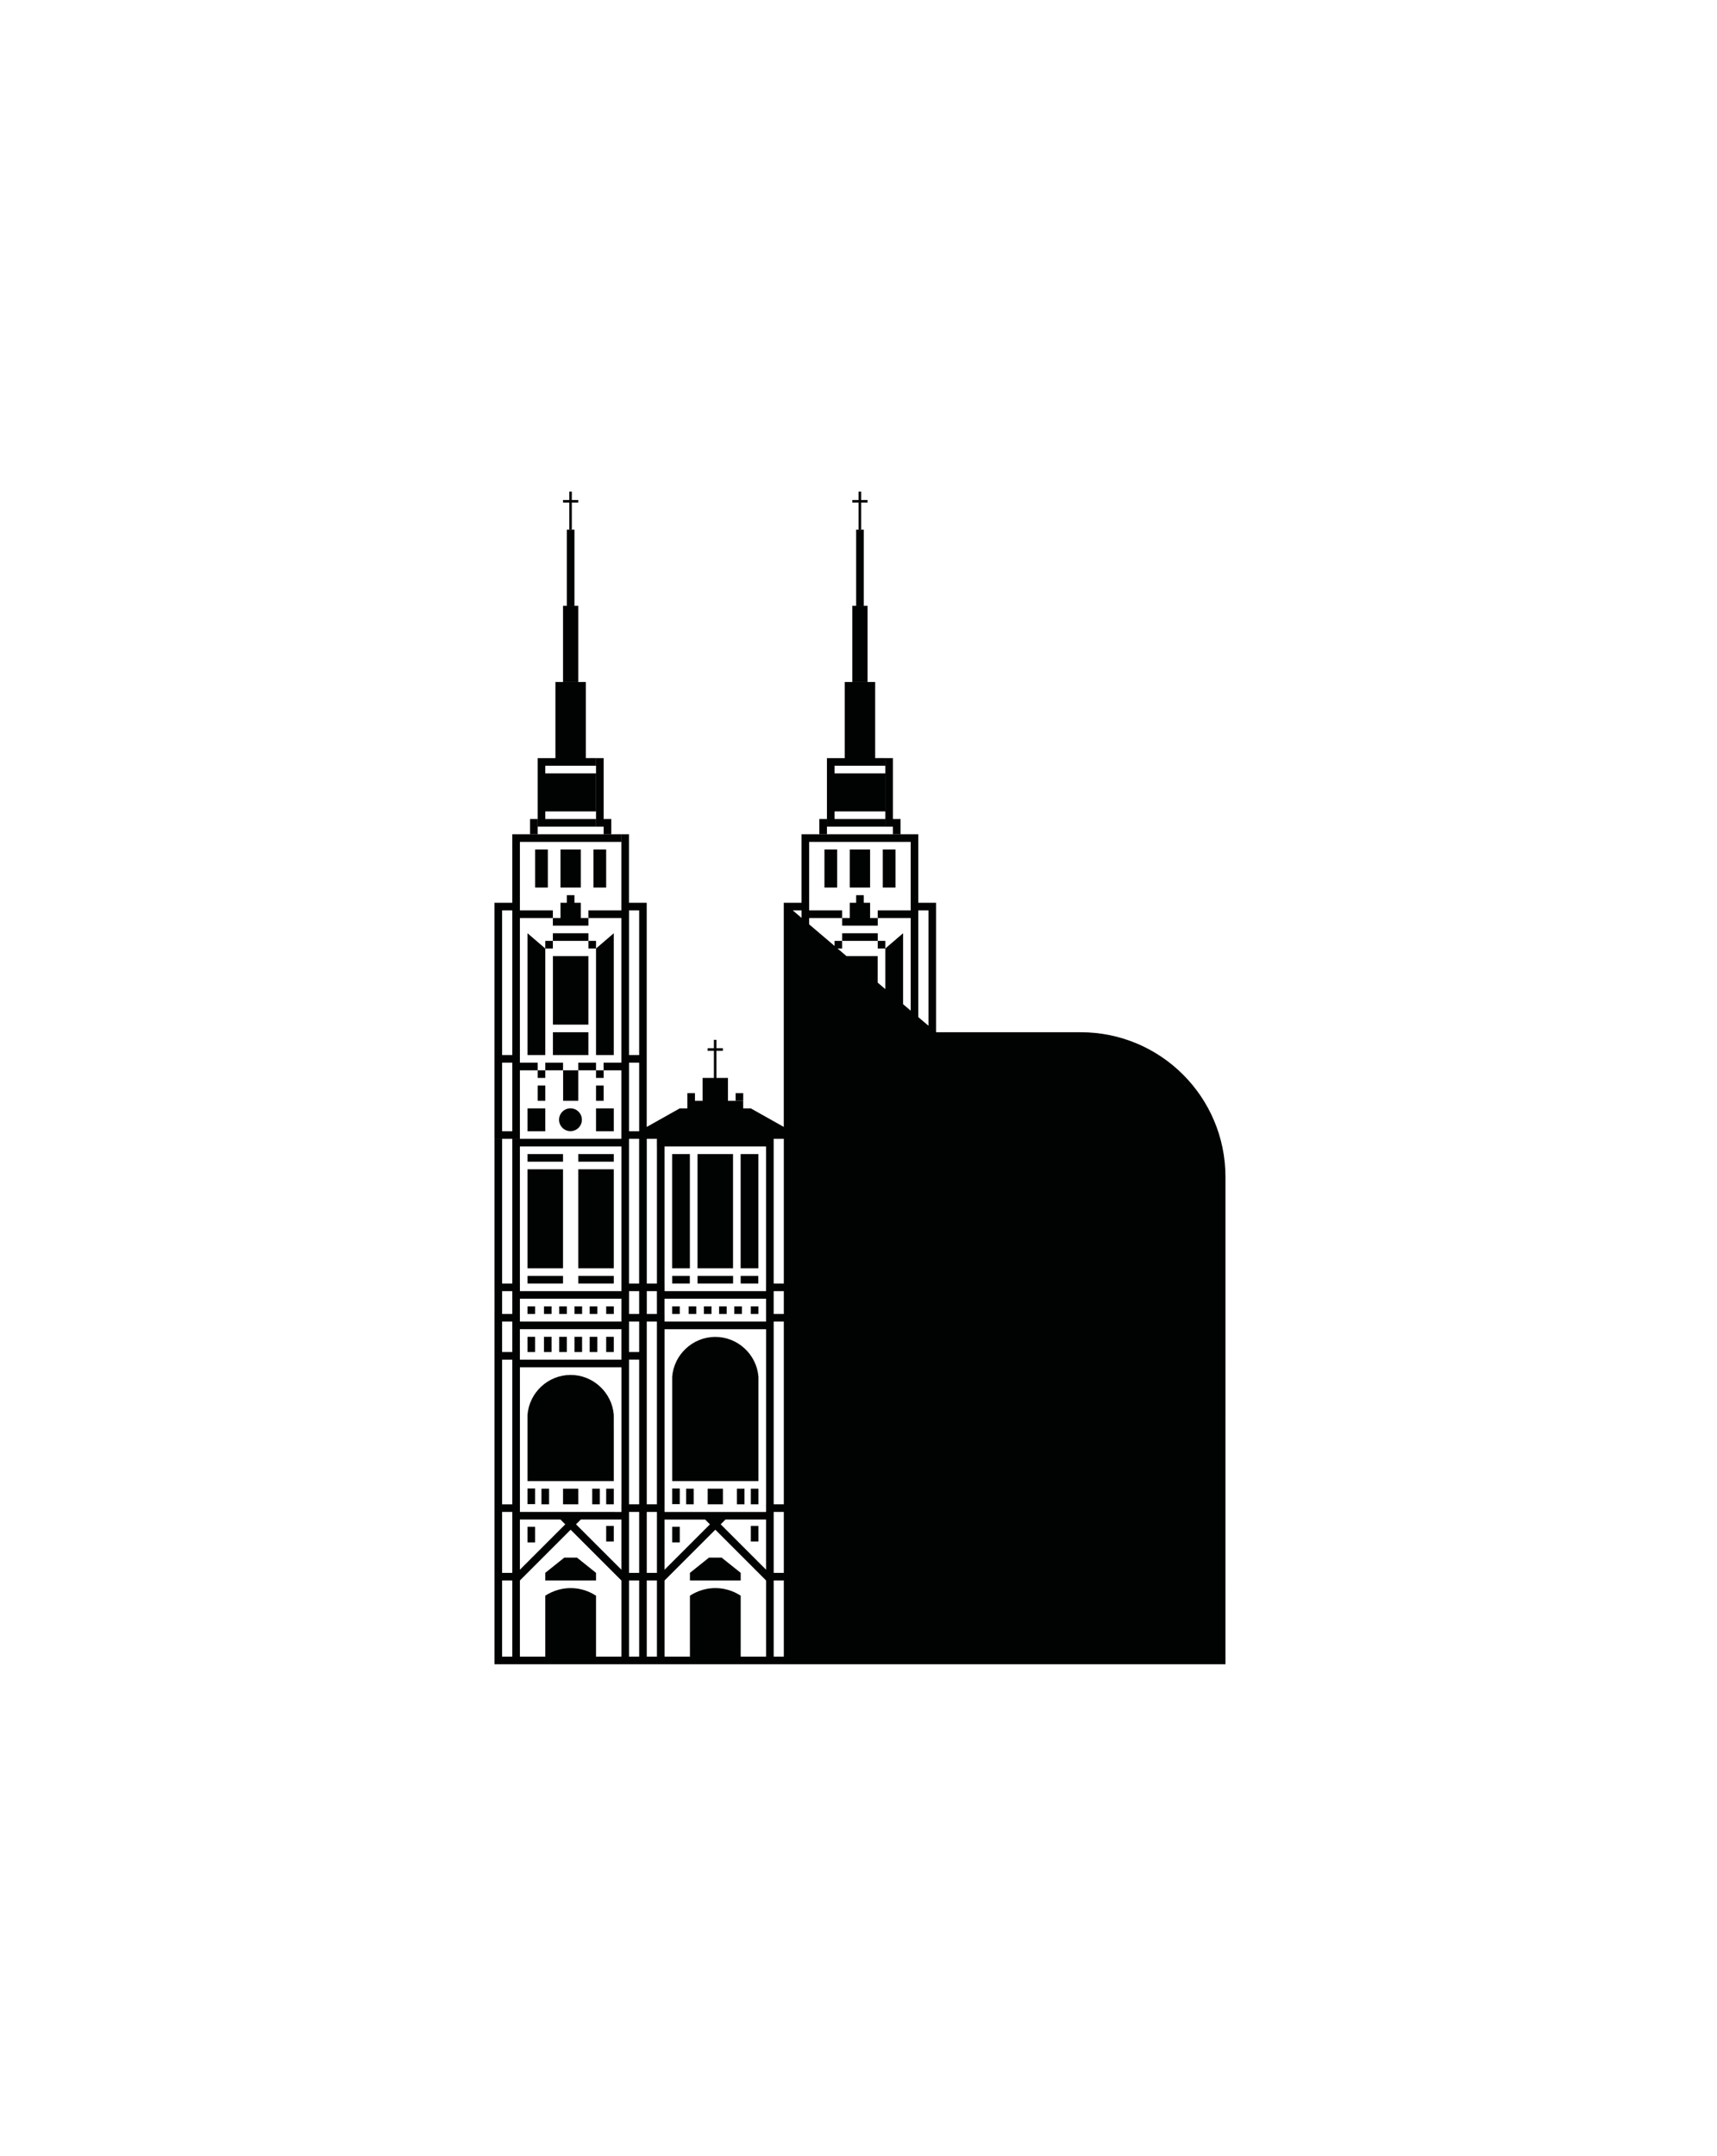 <?xml version="1.0" encoding="utf-8"?>
<!-- Generator: Adobe Illustrator 23.0.5, SVG Export Plug-In . SVG Version: 6.00 Build 0)  -->
<svg version="1.1" xmlns="http://www.w3.org/2000/svg" xmlns:xlink="http://www.w3.org/1999/xlink" x="0px" y="0px"
	 viewBox="0 0 998.82 1254.03" style="enable-background:new 0 0 998.82 1254.03;" xml:space="preserve">
<style type="text/css">
	.st0{display:none;}
	.st1{display:inline;fill:none;stroke:#E52421;stroke-width:10;stroke-miterlimit:10;}
	.st2{fill:#010202;}
</style>
<g id="pole_ochronne" class="st0">
	<rect class="st1" width="998.82" height="1254.03"/>
</g>
<g id="chk">
	<g>
		<polygon class="st2" points="331.96,622.59 327.58,622.59 327.58,640.3 331.96,640.3 332.01,640.3 336.38,640.3 336.38,622.59 
			332.01,622.59 		"/>
		<rect x="346.72" y="622.59" class="st2" width="4.43" height="4.43"/>
		<rect x="321.65" y="556.15" class="st2" width="20.62" height="39.86"/>
		<rect x="317.19" y="547.29" class="st2" width="4.43" height="4.43"/>
		<rect x="321.65" y="600.44" class="st2" width="20.62" height="13.29"/>
		<rect x="342.29" y="547.29" class="st2" width="4.43" height="4.43"/>
		<rect x="326.05" y="494.14" class="st2" width="11.81" height="22.15"/>
		<rect x="345.24" y="494.14" class="st2" width="7.38" height="22.15"/>
		<rect x="311.31" y="494.14" class="st2" width="7.38" height="22.15"/>
		<polygon class="st2" points="337.86,525.14 334.17,525.14 334.17,520.71 329.74,520.71 329.74,525.14 326.05,525.14 326.05,534 
			321.62,534 321.62,538.43 326.05,538.43 337.86,538.43 342.29,538.43 342.29,534 337.86,534 		"/>
		<rect x="346.72" y="631.44" class="st2" width="4.43" height="8.86"/>
		<rect x="312.77" y="631.44" class="st2" width="4.43" height="8.86"/>
		<polygon class="st2" points="357.05,542.86 346.72,551.72 346.72,613.73 357.05,613.73 		"/>
		<polygon class="st2" points="306.86,613.73 317.19,613.73 317.19,551.72 306.86,542.86 		"/>
		<polygon class="st2" points="351.15,485.28 355.58,485.28 355.58,476.42 351.15,476.42 351.15,440.99 346.72,440.99 
			346.72,480.85 351.15,480.85 		"/>
		<polygon class="st2" points="331.96,396.7 336.38,396.7 336.38,352.4 331.96,352.4 331.96,352.4 327.53,352.4 327.53,396.7 
			331.96,396.7 		"/>
		<rect x="329.74" y="308.11" class="st2" width="4.43" height="44.29"/>
		<polygon class="st2" points="331.17,308.11 332.64,308.11 332.64,292.33 336.38,292.33 336.38,290.85 332.64,290.85 
			332.64,285.96 331.17,285.96 331.17,290.85 327.53,290.85 327.53,292.33 331.17,292.33 		"/>
		<path class="st2" d="M317.19,480.85h29.53v-4.43h-29.53v-4.43h29.53v-22.15h-29.53v-4.43h29.53v-4.43h-5.91V396.7h0v0H323.1v4.43
			h0v39.86h4.43v0h-10.34v0h-4.43v39.86L317.19,480.85L317.19,480.85z M336.38,401.13L336.38,401.13l0,39.86h0V401.13z"/>
		<rect x="308.33" y="476.42" class="st2" width="4.43" height="8.86"/>
		<rect x="306.86" y="777.61" class="st2" width="4.43" height="8.86"/>
		<rect x="316.45" y="777.61" class="st2" width="4.43" height="8.86"/>
		<rect x="325.31" y="777.61" class="st2" width="4.43" height="8.86"/>
		<rect x="334.18" y="777.61" class="st2" width="4.43" height="8.86"/>
		<rect x="343.03" y="777.61" class="st2" width="4.43" height="8.86"/>
		<rect x="352.63" y="777.61" class="st2" width="4.43" height="8.86"/>
		<rect x="306.86" y="742.17" class="st2" width="20.66" height="4.43"/>
		<rect x="336.4" y="742.17" class="st2" width="20.66" height="4.43"/>
		<rect x="306.86" y="671.31" class="st2" width="20.66" height="4.43"/>
		<rect x="336.4" y="671.31" class="st2" width="20.66" height="4.43"/>
		<path class="st2" d="M302.43,529.57v-39.86h59.06v-4.43h-59.06H298v39.86h-10.34v4.43h0v84.16v4.43h0v39.86v4.43h4.43H298h4.43h0
			v-39.86h10.34v-4.43h-10.34v-4.43V534h19.19v-4.43H302.43z M298,658.02h-5.91v-39.86h0H298V658.02z M298,534v79.73h-5.91v-84.16
			H298V534z"/>
		<rect x="321.62" y="542.86" class="st2" width="20.67" height="4.43"/>
		<rect x="336.38" y="618.16" class="st2" width="10.34" height="4.43"/>
		<rect x="312.77" y="622.59" class="st2" width="4.43" height="4.43"/>
		<rect x="317.2" y="618.16" class="st2" width="10.34" height="4.43"/>
		<rect x="306.86" y="644.73" class="st2" width="10.34" height="13.29"/>
		<rect x="346.72" y="644.73" class="st2" width="10.34" height="13.29"/>
		<rect x="306.86" y="888.11" class="st2" width="4.43" height="9.09"/>
		<rect x="306.86" y="865.84" class="st2" width="4.43" height="9.09"/>
		<rect x="352.63" y="887.6" class="st2" width="4.43" height="9.09"/>
		<rect x="352.63" y="865.96" class="st2" width="4.43" height="9.09"/>
		<rect x="344.51" y="865.96" class="st2" width="4.43" height="9.09"/>
		<rect x="314.98" y="865.96" class="st2" width="4.43" height="9.09"/>
		<rect x="306.87" y="759.89" class="st2" width="4.43" height="4.43"/>
		<rect x="316.46" y="759.89" class="st2" width="4.43" height="4.43"/>
		<rect x="325.32" y="759.89" class="st2" width="4.43" height="4.43"/>
		<rect x="334.19" y="759.89" class="st2" width="4.43" height="4.43"/>
		<rect x="343.04" y="759.89" class="st2" width="4.43" height="4.43"/>
		<rect x="352.64" y="759.89" class="st2" width="4.43" height="4.43"/>
		<polygon class="st2" points="317.19,914.91 317.19,919.34 346.72,919.34 346.72,914.91 335.65,906.06 328.26,906.06 		"/>
		<path class="st2" d="M357.05,830.7v-0.06v-7.66c-1.06-13.1-12.16-23.27-25.23-23.2c-12.98,0.07-23.91,10.2-24.96,23.2
			c0,2.55,0,5.11,0,7.66v0.06v30.83h50.2V830.7z"/>
		<rect x="327.53" y="865.96" class="st2" width="8.86" height="9.09"/>
		<rect x="336.39" y="680.17" class="st2" width="20.66" height="57.58"/>
		<rect x="306.86" y="680.17" class="st2" width="20.66" height="57.58"/>
		
			<ellipse transform="matrix(0.707 -0.707 0.707 0.707 -363.365 425.511)" class="st2" cx="331.96" cy="651.38" rx="6.64" ry="6.64"/>
		<polygon class="st2" points="494.34,538.43 506.16,538.43 510.59,538.43 510.59,534 506.16,534 506.16,525.14 502.46,525.14 
			502.46,520.71 498.04,520.71 498.04,525.14 494.34,525.14 494.34,534 489.92,534 489.92,538.43 		"/>
		<rect x="510.59" y="547.29" class="st2" width="4.43" height="4.43"/>
		<rect x="494.34" y="494.14" class="st2" width="11.81" height="22.15"/>
		<rect x="513.54" y="494.14" class="st2" width="7.38" height="22.15"/>
		<rect x="479.6" y="494.14" class="st2" width="7.38" height="22.15"/>
		<polygon class="st2" points="519.44,485.28 523.87,485.28 523.87,476.42 519.45,476.42 519.45,440.99 515.02,440.99 
			515.02,480.85 519.44,480.85 		"/>
		<polygon class="st2" points="500.25,396.7 504.68,396.7 504.68,352.4 500.25,352.4 500.25,352.4 495.82,352.4 495.82,396.7 
			500.25,396.7 		"/>
		<rect x="498.04" y="308.11" class="st2" width="4.43" height="44.29"/>
		<polygon class="st2" points="499.46,308.11 500.94,308.11 500.94,292.33 504.68,292.33 504.68,290.85 500.94,290.85 
			500.94,285.96 499.46,285.96 499.46,290.85 495.82,290.85 495.82,292.33 499.46,292.33 		"/>
		<path class="st2" d="M485.49,480.85h29.53v-4.43h-29.53v-4.43h29.53v-22.15h-29.53v-4.43h29.53v-4.43h-5.91V396.7h0v0h-17.72v4.43
			h0v39.86h4.43v0h-10.34v0h-4.43v39.86L485.49,480.85L485.49,480.85z M504.68,401.13L504.68,401.13l0,39.86h0V401.13z"/>
		<rect x="476.63" y="476.42" class="st2" width="4.43" height="8.86"/>
		<rect x="489.92" y="542.86" class="st2" width="20.67" height="4.43"/>
		<rect x="391.02" y="742.17" class="st2" width="10.26" height="4.43"/>
		<rect x="430.87" y="742.17" class="st2" width="10.26" height="4.43"/>
		<rect x="405.78" y="742.17" class="st2" width="20.67" height="4.43"/>
		<rect x="391" y="759.89" class="st2" width="4.43" height="4.43"/>
		<rect x="400.6" y="759.89" class="st2" width="4.43" height="4.43"/>
		<rect x="409.46" y="759.89" class="st2" width="4.43" height="4.43"/>
		<rect x="418.32" y="759.89" class="st2" width="4.43" height="4.43"/>
		<rect x="427.17" y="759.89" class="st2" width="4.43" height="4.43"/>
		<rect x="436.77" y="759.89" class="st2" width="4.43" height="4.43"/>
		<rect x="391.01" y="888.1" class="st2" width="4.43" height="9.09"/>
		<rect x="391.01" y="865.84" class="st2" width="4.43" height="9.09"/>
		<rect x="436.78" y="887.6" class="st2" width="4.43" height="9.09"/>
		<rect x="436.78" y="865.96" class="st2" width="4.43" height="9.09"/>
		<rect x="428.66" y="865.96" class="st2" width="4.43" height="9.09"/>
		<rect x="411.68" y="865.96" class="st2" width="8.86" height="9.09"/>
		<rect x="399.13" y="865.96" class="st2" width="4.43" height="9.09"/>
		<polygon class="st2" points="401.35,914.91 401.35,919.34 430.88,919.34 430.88,914.91 419.8,906.05 412.42,906.05 		"/>
		<path class="st2" d="M391.01,861.53h50.2v-52.95h0v-7.72c-1.06-13.1-12.16-23.27-25.23-23.2c-12.98,0.07-23.91,10.2-24.96,23.2
			c0,2.57,0,5.15,0,7.72h0V861.53z"/>
		<rect x="430.85" y="671.31" class="st2" width="10.33" height="66.44"/>
		<rect x="405.76" y="671.31" class="st2" width="20.66" height="66.44"/>
		<rect x="390.99" y="671.31" class="st2" width="10.33" height="66.44"/>
		<rect x="427.92" y="635.87" class="st2" width="4.43" height="4.43"/>
		<path class="st2" d="M628.7,600.44h-84.16l-0.01,0v-70.87h0h0v-4.43h-10.33v-39.86h-4.43v39.86h0v4.43h-19.19V534h19.19v53.89
			l-4.43-3.77v-41.26l-10.33,8.86v23.63l-4.46-3.79v-15.41h-18.13l-5.21-4.43h2.69v-4.43h-4.43v2.95l-14.76-12.55V534h19.19v-4.43
			h-19.19v-39.86h59.06v-4.43h-59.06h-4.43v39.86h-10.34v4.43h0l0,15.04v69.12v4.43h0v37.36l-19.18-10.79h-4.43v-4.43h-4.43h-4.43
			v-13.29h-6.69v-15.78h3.74v-1.48h-3.74v-4.89h-1.48v4.89h-3.64v1.48h3.64v15.78h-6.59v13.29h-4.43v-4.43h-4.43v4.43v0v4.43h-4.43
			l-19.2,10.8v-37.37h0v-4.43v-84.16h0v-4.43h-10.33v-39.86h-4.43v39.86h0v4.43h-19.19V534h19.19v79.73v4.43h0h-10.33v4.43h10.33
			v35.43v4.43h4.43h5.91h0v0h0v84.15h-5.89h-0.01v-79.73v-4.43h-4.43h-59.06H298v4.43v79.73h-5.89v0h-0.01v-84.16h-4.43v88.58h0.01
			v13.29h-0.01v4.43h0v22.15h0v0v84.16v4.43v35.43v4.43v44.29v4.43h4.43H298h4.43h14.76h29.53h14.76h4.43h5.91h4.43v0h0h5.91h4.43
			h14.76h29.53h14.76h4.43h5.89v0h4.43h5.91h4.43h14.76h29.53h14.76h4.43h5.91h0h4.43h0l168.31,0l0.01-283.46
			C712.86,638.12,675.18,600.44,628.7,600.44z M371.82,658.02h-5.91v-39.86h0h5.91V658.02z M371.82,613.73h-5.91V534v-4.43h5.91
			V613.73z M302.43,666.88h59.06v84.16h-59.05v-4.43h-0.01V666.88z M292.09,786.47v-17.72H298v4.43v13.29H292.09z M298,963.64h-5.91
			v-44.29H298V963.64z M298,883.91v31h-5.91v-35.43H298V883.91z M298,795.33v79.73h-5.91V790.9H298V795.33z M298.01,764.32h-5.91
			v-13.29H298v4.43h0.01V764.32z M361.48,963.64h-14.76c0-11.81,0-23.62,0-35.43c-1.97-1.3-7.28-4.43-14.76-4.43
			c-7.48,0-12.79,3.13-14.77,4.43v35.43h-14.76v-44.29l0.01-0.01h0.05v-0.05l29.47-29.47l29.53,29.53V963.64z M302.43,913.08v-29.18
			h23.62l2.78,2.78L302.43,913.08z M361.48,913.08l-26.4-26.4l2.78-2.78h23.62V913.08z M361.48,875.05v4.43H342.3h-6.26h-8.15h-6.26
			h-19.19v-4.43v-79.73h59.06V875.05z M361.48,790.9h-59.06v-4.43h0v-13.29h59.06L361.48,790.9L361.48,790.9L361.48,790.9z
			 M361.49,764.32h-0.01v4.43h0v0h-59.06v0h0.01v-13.29h59.06V764.32z M365.91,786.47v-13.29v-4.43h5.91v17.72H365.91z
			 M371.82,963.64h-5.91v-44.29h5.91V963.64z M371.82,914.91h-5.91v-31v-4.43h5.91V914.91z M371.82,875.05h-5.91v-79.73v-4.43h5.91
			V875.05z M371.82,764.32L371.82,764.32L371.82,764.32l-5.9,0v-13.29h5.89v0h0v0.01h0V764.32z M450.06,662.45h5.9v0h0v0h0v84.15
			h-5.9V662.45z M441.2,658.02h1.19l0,0L441.2,658.02L441.2,658.02z M399.88,662.45h4.43v0h4.43v0h14.75v0h4.43h4.43v0h4.43v0h4.43
			v0h4.42v0L399.88,662.45L399.88,662.45z M391.02,662.45h4.43v0L391.02,662.45L391.02,662.45z M386.57,666.88h59.06v79.73h0h-0.01
			v4.43h0.01v0h-59.04v-4.42h-0.01V666.88z M376.25,746.6v-84.15h5.88v4.43h0.02v79.73h0v0.01h-5.88v-0.01L376.25,746.6
			L376.25,746.6L376.25,746.6z M382.14,755.46v8.86h-5.88v-13.28h5.87v4.42H382.14z M382.15,963.63h-5.91v-44.29h5.91V963.63z
			 M382.15,883.91v31h-5.91v-35.43h0h5.91V883.91z M382.15,875.05h-5.91v-106.3h0.01v0h5.89v4.43h0V875.05z M386.57,764.32v-8.86
			h59.06v13.29h0.01v0h-59.06h0v-4.43H386.57z M410.2,883.91l2.78,2.78l-26.4,26.4v-29.18H410.2z M445.64,963.63h-14.76
			c0-11.81,0-23.62,0-35.43c-1.97-1.3-7.28-4.43-14.76-4.43c-7.48,0-12.79,3.13-14.77,4.43v35.43h-14.76v-44.29l0.01-0.01h0.05
			v-0.05l29.47-29.47l29.53,29.53V963.63z M445.64,913.08l-26.4-26.4l2.78-2.78h23.62V913.08z M445.64,875.05L445.64,875.05l0,4.43
			h-19.19h-6.26h-8.15h-6.26h-19.19v-106.3h59.06V875.05z M455.96,919.34v44.29h-5.89v-44.29L455.96,919.34L455.96,919.34z
			 M455.96,879.48v35.43h-5.89v-31v-4.43h0v0L455.96,879.48L455.96,879.48z M455.96,768.75L455.96,768.75l0,22.15h0v0v84.15h-5.89
			v-106.3h0v0L455.96,768.75L455.96,768.75z M450.06,764.32v-13.29h0v0h5.9v0h0l0,13.29H450.06z M466.29,533.93l-5.12-4.36h5.12
			V533.93z M540.11,596.67l-5.91-5.02V534v-4.43h5.91V596.67z"/>
	</g>
</g>
</svg>
